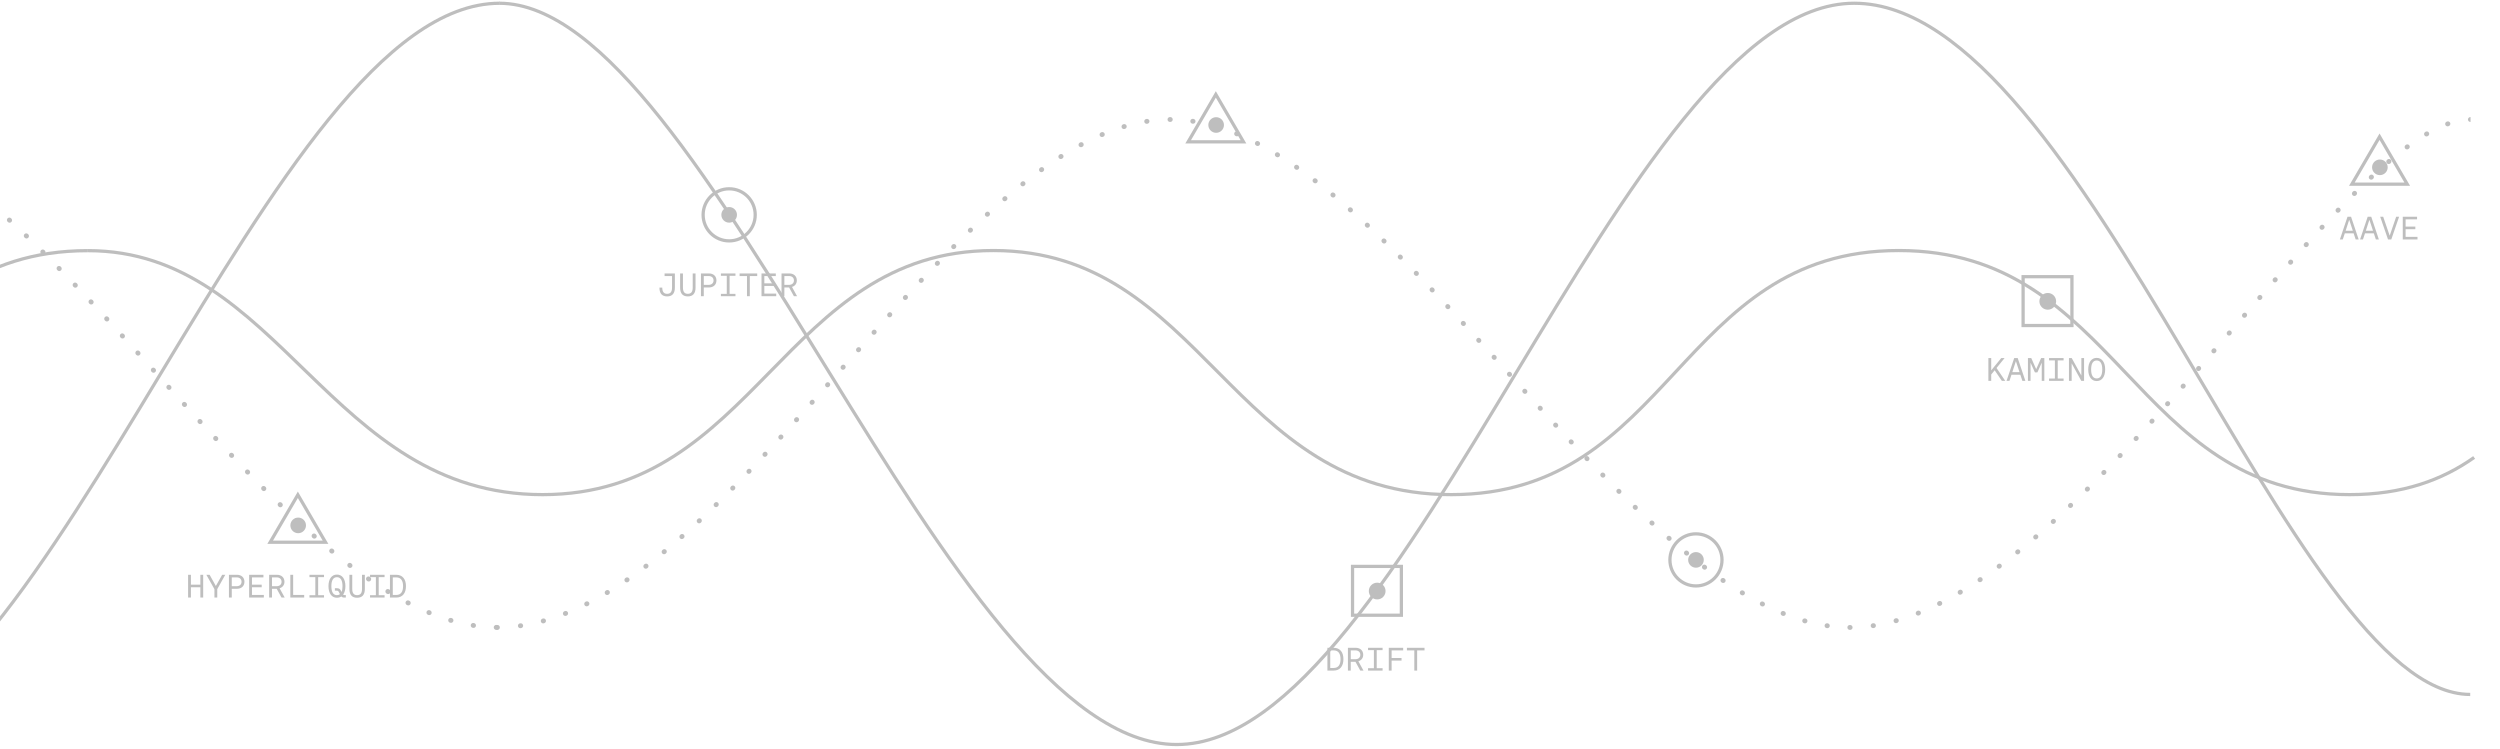 <svg width="768" height="230" viewBox="0 0 768 230" fill="none" xmlns="http://www.w3.org/2000/svg">
<g clip-path="url(#clip0_3798_51095)">
<path d="M153.363 1C217.73 1 290.68 228.718 361.484 228.718C432.288 228.718 498.801 1 569.605 1C640.409 1 704.139 213.332 758.851 213.332" stroke="#BEBEBE"/>
<path d="M-263 1C-198.633 1 -125.683 228.718 -54.879 228.718C15.925 228.718 82.696 1 153.5 1" stroke="#BEBEBE"/>
<path d="M152.753 192.001C152.339 192.001 152.003 192.337 152.003 192.751C152.003 193.165 152.339 193.501 152.753 193.501V192.751V192.001ZM152.804 193.501C153.218 193.501 153.554 193.164 153.553 192.75C153.553 192.336 153.217 192.001 152.803 192.001L152.803 192.751L152.804 193.501ZM159.753 191.494C159.343 191.552 159.058 191.932 159.117 192.343C159.176 192.753 159.556 193.037 159.966 192.978L159.86 192.236L159.753 191.494ZM160.067 192.964C160.477 192.904 160.761 192.524 160.701 192.114C160.642 191.704 160.261 191.42 159.851 191.479L159.959 192.222L160.067 192.964ZM166.679 190.036C166.28 190.146 166.045 190.559 166.156 190.958C166.266 191.357 166.679 191.592 167.078 191.481L166.879 190.758L166.679 190.036ZM167.176 191.454C167.575 191.343 167.809 190.93 167.698 190.531C167.587 190.132 167.173 189.898 166.774 190.009L166.975 190.732L167.176 191.454ZM173.402 187.771C173.017 187.924 172.829 188.359 172.981 188.745C173.134 189.13 173.57 189.318 173.955 189.166L173.679 188.468L173.402 187.771ZM174.049 189.129C174.434 188.976 174.621 188.539 174.468 188.155C174.315 187.77 173.879 187.582 173.494 187.735L173.772 188.432L174.049 189.129ZM179.888 184.85C179.518 185.037 179.369 185.488 179.555 185.857C179.742 186.227 180.192 186.376 180.562 186.19L180.225 185.52L179.888 184.85ZM180.652 186.145C181.022 185.958 181.171 185.507 180.984 185.137C180.797 184.768 180.346 184.619 179.976 184.806L180.314 185.475L180.652 186.145ZM186.131 181.406C185.776 181.619 185.661 182.079 185.873 182.435C186.086 182.79 186.547 182.905 186.902 182.693L186.517 182.049L186.131 181.406ZM186.988 182.641C187.343 182.428 187.458 181.967 187.245 181.612C187.032 181.257 186.571 181.142 186.216 181.355L186.602 181.998L186.988 182.641ZM192.146 177.546C191.804 177.779 191.716 178.246 191.95 178.588C192.184 178.93 192.65 179.018 192.992 178.784L192.569 178.165L192.146 177.546ZM193.075 178.727C193.417 178.493 193.504 178.027 193.27 177.685C193.036 177.343 192.569 177.256 192.227 177.49L192.651 178.109L193.075 178.727ZM197.937 173.367C197.607 173.617 197.542 174.088 197.792 174.418C198.043 174.748 198.513 174.812 198.843 174.562L198.39 173.965L197.937 173.367ZM198.925 174.5C199.255 174.249 199.32 173.779 199.069 173.449C198.818 173.119 198.348 173.055 198.018 173.305L198.472 173.902L198.925 174.5ZM203.531 168.936C203.212 169.2 203.166 169.672 203.43 169.992C203.693 170.311 204.166 170.357 204.485 170.093L204.008 169.515L203.531 168.936ZM204.564 170.028C204.884 169.764 204.929 169.292 204.665 168.972C204.402 168.653 203.929 168.608 203.61 168.871L204.087 169.45L204.564 170.028ZM208.967 164.293C208.657 164.567 208.627 165.041 208.901 165.352C209.175 165.662 209.649 165.692 209.96 165.418L209.463 164.856L208.967 164.293ZM210.036 165.35C210.347 165.076 210.376 164.602 210.102 164.292C209.827 163.981 209.353 163.952 209.043 164.226L209.54 164.788L210.036 165.35ZM214.268 159.477C213.965 159.76 213.949 160.234 214.232 160.537C214.514 160.84 214.989 160.856 215.292 160.573L214.78 160.025L214.268 159.477ZM215.366 160.504C215.668 160.221 215.684 159.747 215.402 159.444C215.119 159.141 214.644 159.125 214.342 159.408L214.854 159.956L215.366 160.504ZM219.453 154.518C219.157 154.808 219.152 155.283 219.442 155.579C219.731 155.875 220.206 155.88 220.502 155.59L219.978 155.054L219.453 154.518ZM220.574 155.52C220.87 155.23 220.875 154.755 220.586 154.459C220.296 154.163 219.821 154.158 219.525 154.448L220.05 154.984L220.574 155.52ZM224.54 149.444C224.249 149.739 224.253 150.214 224.548 150.504C224.844 150.795 225.319 150.791 225.609 150.496L225.075 149.97L224.54 149.444ZM225.679 150.424C225.97 150.129 225.966 149.654 225.671 149.364C225.375 149.073 224.901 149.077 224.61 149.373L225.145 149.898L225.679 150.424ZM229.518 144.302C229.233 144.602 229.244 145.076 229.544 145.362C229.843 145.648 230.318 145.637 230.604 145.337L230.061 144.82L229.518 144.302ZM230.674 145.263C230.96 144.964 230.949 144.489 230.649 144.203C230.349 143.917 229.874 143.929 229.589 144.228L230.131 144.746L230.674 145.263ZM234.432 139.082C234.15 139.385 234.168 139.859 234.471 140.142C234.774 140.424 235.249 140.406 235.531 140.103L234.982 139.592L234.432 139.082ZM235.6 140.029C235.882 139.725 235.865 139.251 235.561 138.969C235.258 138.687 234.783 138.704 234.501 139.007L235.05 139.518L235.6 140.029ZM239.295 133.798C239.016 134.104 239.038 134.578 239.344 134.857C239.65 135.137 240.124 135.115 240.403 134.808L239.849 134.303L239.295 133.798ZM240.471 134.734C240.75 134.428 240.728 133.953 240.422 133.674C240.116 133.395 239.642 133.417 239.363 133.723L239.917 134.229L240.471 134.734ZM244.114 128.469C243.838 128.777 243.863 129.251 244.171 129.528C244.479 129.805 244.954 129.779 245.23 129.471L244.672 128.97L244.114 128.469ZM245.298 129.396C245.575 129.088 245.549 128.614 245.241 128.337C244.933 128.06 244.458 128.086 244.182 128.394L244.74 128.895L245.298 129.396ZM248.893 123.118C248.618 123.427 248.646 123.901 248.955 124.177C249.265 124.452 249.739 124.424 250.014 124.114L249.454 123.616L248.893 123.118ZM250.082 124.038C250.357 123.729 250.329 123.255 250.019 122.98C249.71 122.705 249.235 122.732 248.96 123.042L249.521 123.54L250.082 124.038ZM253.655 117.742C253.381 118.052 253.41 118.526 253.721 118.8C254.031 119.075 254.505 119.045 254.779 118.735L254.217 118.238L253.655 117.742ZM254.846 118.659C255.12 118.348 255.091 117.874 254.781 117.6C254.47 117.326 253.996 117.355 253.722 117.666L254.284 118.162L254.846 118.659ZM258.409 112.354C258.135 112.665 258.164 113.139 258.475 113.413C258.786 113.687 259.26 113.657 259.534 113.346L258.971 112.85L258.409 112.354ZM259.601 113.27C259.875 112.96 259.845 112.486 259.534 112.212C259.224 111.938 258.75 111.967 258.476 112.278L259.038 112.774L259.601 113.27ZM263.16 106.971C262.886 107.281 262.915 107.755 263.225 108.03C263.536 108.304 264.01 108.275 264.284 107.965L263.722 107.468L263.16 106.971ZM264.351 107.889C264.625 107.579 264.596 107.105 264.286 106.83C263.976 106.556 263.502 106.585 263.227 106.895L263.789 107.392L264.351 107.889ZM267.932 101.591C267.656 101.9 267.684 102.375 267.993 102.65C268.303 102.925 268.777 102.898 269.052 102.589L268.492 102.09L267.932 101.591ZM269.119 102.513C269.395 102.204 269.367 101.73 269.058 101.454C268.748 101.179 268.274 101.206 267.999 101.516L268.559 102.014L269.119 102.513ZM272.729 96.232C272.451 96.54 272.476 97.014 272.784 97.291C273.092 97.568 273.566 97.543 273.843 97.236L273.286 96.734L272.729 96.232ZM273.911 97.16C274.188 96.853 274.163 96.378 273.856 96.101C273.548 95.824 273.074 95.849 272.796 96.156L273.354 96.659L273.911 97.16ZM277.558 90.91C277.279 91.215 277.3 91.69 277.605 91.969C277.911 92.249 278.385 92.228 278.665 91.923L278.112 91.416L277.558 90.91ZM278.733 91.848C279.013 91.542 278.992 91.068 278.687 90.788C278.381 90.508 277.907 90.529 277.627 90.835L278.18 91.341L278.733 91.848ZM282.431 85.641C282.148 85.943 282.164 86.418 282.467 86.701C282.769 86.984 283.244 86.968 283.527 86.665L282.979 86.153L282.431 85.641ZM283.595 86.592C283.878 86.29 283.863 85.815 283.56 85.532C283.258 85.249 282.783 85.265 282.5 85.567L283.048 86.08L283.595 86.592ZM287.39 80.408C287.103 80.707 287.112 81.182 287.411 81.469C287.709 81.756 288.184 81.746 288.471 81.448L287.931 80.928L287.39 80.408ZM288.541 81.376C288.828 81.077 288.819 80.602 288.52 80.315C288.222 80.028 287.747 80.037 287.46 80.336L288 80.856L288.541 81.376ZM292.426 75.256C292.134 75.549 292.135 76.024 292.429 76.316C292.722 76.608 293.197 76.607 293.489 76.314L292.958 75.785L292.426 75.256ZM293.561 76.242C293.853 75.948 293.852 75.474 293.558 75.181C293.264 74.889 292.79 74.89 292.497 75.184L293.029 75.713L293.561 76.242ZM297.555 70.204C297.256 70.492 297.247 70.967 297.535 71.265C297.822 71.563 298.297 71.572 298.595 71.284L298.075 70.744L297.555 70.204ZM298.668 71.214C298.967 70.927 298.976 70.452 298.688 70.154C298.401 69.855 297.926 69.846 297.628 70.134L298.148 70.674L298.668 71.214ZM302.794 65.279C302.488 65.559 302.467 66.033 302.747 66.339C303.027 66.644 303.501 66.665 303.807 66.385L303.3 65.832L302.794 65.279ZM303.882 66.317C304.188 66.037 304.209 65.563 303.929 65.257C303.65 64.951 303.175 64.93 302.87 65.21L303.376 65.763L303.882 66.317ZM308.167 60.508C307.853 60.778 307.817 61.252 308.087 61.566C308.357 61.88 308.831 61.916 309.145 61.646L308.656 61.077L308.167 60.508ZM309.223 61.579C309.537 61.309 309.573 60.836 309.303 60.521C309.034 60.207 308.56 60.171 308.246 60.441L308.734 61.01L309.223 61.579ZM313.736 55.9C313.411 56.158 313.357 56.63 313.615 56.954C313.873 57.279 314.345 57.333 314.669 57.075L314.202 56.488L313.736 55.9ZM314.747 57.013C315.071 56.756 315.125 56.284 314.868 55.959C314.61 55.635 314.139 55.581 313.814 55.838L314.28 56.426L314.747 57.013ZM319.497 51.534C319.161 51.776 319.084 52.245 319.326 52.581C319.568 52.917 320.037 52.993 320.373 52.752L319.935 52.143L319.497 51.534ZM320.454 52.693C320.79 52.452 320.867 51.983 320.625 51.647C320.383 51.31 319.915 51.234 319.578 51.475L320.016 52.084L320.454 52.693ZM325.481 47.476C325.131 47.698 325.028 48.161 325.25 48.511C325.472 48.861 325.935 48.964 326.285 48.742L325.883 48.109L325.481 47.476ZM326.369 48.689C326.719 48.467 326.823 48.004 326.601 47.654C326.38 47.304 325.916 47.2 325.566 47.422L325.968 48.055L326.369 48.689ZM331.722 43.812C331.357 44.009 331.22 44.463 331.416 44.828C331.613 45.193 332.067 45.33 332.432 45.134L332.077 44.473L331.722 43.812ZM332.52 45.087C332.885 44.891 333.022 44.436 332.826 44.071C332.631 43.706 332.176 43.569 331.811 43.765L332.165 44.426L332.52 45.087ZM338.246 40.663C337.865 40.825 337.688 41.266 337.85 41.647C338.013 42.028 338.454 42.205 338.835 42.042L338.54 41.352L338.246 40.663ZM338.926 42.003C339.307 41.841 339.485 41.401 339.323 41.02C339.161 40.639 338.721 40.461 338.339 40.623L338.633 41.313L338.926 42.003ZM345.063 38.179C344.667 38.298 344.442 38.716 344.561 39.113C344.68 39.51 345.098 39.735 345.495 39.616L345.279 38.897L345.063 38.179ZM345.59 39.587C345.986 39.469 346.212 39.051 346.094 38.654C345.975 38.257 345.557 38.032 345.161 38.15L345.375 38.869L345.59 39.587ZM352.147 36.548C351.738 36.613 351.458 36.997 351.523 37.406C351.588 37.815 351.972 38.094 352.381 38.03L352.264 37.289L352.147 36.548ZM352.479 38.014C352.888 37.95 353.168 37.567 353.104 37.157C353.04 36.748 352.657 36.468 352.247 36.532L352.363 37.273L352.479 38.014ZM359.41 35.962C358.996 35.962 358.661 36.298 358.661 36.713C358.662 37.127 358.998 37.462 359.412 37.462L359.411 36.712L359.41 35.962ZM359.51 37.462C359.924 37.462 360.26 37.127 360.261 36.712C360.261 36.298 359.926 35.962 359.512 35.962L359.511 36.712L359.51 37.462ZM366.525 36.507C366.116 36.444 365.733 36.726 365.671 37.135C365.609 37.545 365.89 37.927 366.3 37.99L366.412 37.248L366.525 36.507ZM366.395 38.004C366.804 38.067 367.187 37.787 367.25 37.377C367.314 36.968 367.033 36.585 366.623 36.522L366.509 37.263L366.395 38.004ZM373.473 38.048C373.075 37.933 372.659 38.162 372.544 38.56C372.429 38.958 372.658 39.374 373.056 39.489L373.265 38.769L373.473 38.048ZM373.149 39.516C373.546 39.632 373.963 39.403 374.079 39.006C374.194 38.608 373.966 38.192 373.568 38.076L373.359 38.796L373.149 39.516ZM380.176 40.402C379.793 40.244 379.355 40.427 379.197 40.81C379.04 41.194 379.223 41.632 379.606 41.789L379.891 41.096L380.176 40.402ZM379.695 41.826C380.078 41.984 380.517 41.802 380.675 41.419C380.833 41.036 380.65 40.597 380.267 40.44L379.981 41.133L379.695 41.826ZM386.609 43.394C386.241 43.203 385.789 43.347 385.598 43.715C385.408 44.083 385.552 44.535 385.92 44.726L386.264 44.06L386.609 43.394ZM386.006 44.77C386.373 44.961 386.826 44.818 387.017 44.45C387.208 44.082 387.064 43.63 386.697 43.439L386.351 44.105L386.006 44.77ZM392.781 46.88C392.427 46.664 391.966 46.776 391.75 47.129C391.534 47.483 391.645 47.944 391.999 48.16L392.39 47.52L392.781 46.88ZM392.081 48.211C392.435 48.427 392.896 48.316 393.113 47.962C393.329 47.609 393.218 47.147 392.865 46.931L392.473 47.571L392.081 48.211ZM398.715 50.751C398.375 50.515 397.908 50.6 397.672 50.941C397.436 51.281 397.521 51.749 397.861 51.984L398.288 51.368L398.715 50.751ZM397.941 52.039C398.281 52.276 398.748 52.191 398.985 51.851C399.221 51.51 399.136 51.043 398.796 50.807L398.368 51.423L397.941 52.039ZM404.424 54.911C404.095 54.66 403.624 54.723 403.373 55.052C403.121 55.381 403.184 55.852 403.514 56.103L403.969 55.507L404.424 54.911ZM403.593 56.164C403.922 56.416 404.393 56.353 404.645 56.024C404.896 55.695 404.834 55.224 404.505 54.973L404.049 55.569L403.593 56.164ZM409.935 59.295C409.616 59.031 409.143 59.076 408.879 59.395C408.616 59.715 408.661 60.187 408.98 60.451L409.458 59.873L409.935 59.295ZM409.057 60.515C409.376 60.779 409.849 60.734 410.113 60.414C410.377 60.095 410.332 59.623 410.013 59.359L409.535 59.937L409.057 60.515ZM415.295 63.869C414.984 63.595 414.51 63.625 414.236 63.936C413.962 64.247 413.993 64.721 414.304 64.995L414.799 64.432L415.295 63.869ZM414.378 65.06C414.689 65.334 415.163 65.304 415.437 64.993C415.71 64.682 415.68 64.209 415.369 63.935L414.874 64.498L414.378 65.06ZM420.527 68.599C420.223 68.318 419.748 68.336 419.467 68.639C419.185 68.943 419.203 69.418 419.507 69.699L420.017 69.149L420.527 68.599ZM419.579 69.766C419.883 70.048 420.357 70.03 420.639 69.727C420.921 69.423 420.903 68.948 420.599 68.667L420.089 69.216L419.579 69.766ZM425.651 73.458C425.353 73.17 424.878 73.177 424.59 73.475C424.302 73.772 424.31 74.247 424.607 74.535L425.129 73.997L425.651 73.458ZM424.678 74.604C424.975 74.892 425.45 74.884 425.738 74.587C426.027 74.289 426.019 73.814 425.721 73.526L425.2 74.065L424.678 74.604ZM430.674 78.41C430.381 78.117 429.906 78.116 429.613 78.408C429.32 78.701 429.319 79.176 429.612 79.469L430.143 78.939L430.674 78.41ZM429.682 79.54C429.974 79.833 430.449 79.834 430.743 79.541C431.036 79.249 431.037 78.774 430.745 78.481L430.213 79.01L429.682 79.54ZM435.598 83.422C435.31 83.125 434.835 83.118 434.538 83.406C434.24 83.694 434.233 84.169 434.521 84.466L435.06 83.944L435.598 83.422ZM434.59 84.538C434.878 84.835 435.353 84.843 435.651 84.555C435.948 84.266 435.956 83.791 435.668 83.494L435.129 84.016L434.59 84.538ZM440.467 88.508C440.182 88.207 439.708 88.194 439.407 88.479C439.106 88.764 439.093 89.239 439.378 89.539L439.923 89.024L440.467 88.508ZM439.446 89.611C439.731 89.912 440.205 89.925 440.506 89.64C440.807 89.356 440.82 88.881 440.535 88.58L439.991 89.096L439.446 89.611ZM445.289 93.649C445.007 93.346 444.532 93.328 444.229 93.61C443.925 93.892 443.908 94.367 444.19 94.67L444.739 94.16L445.289 93.649ZM444.257 94.743C444.539 95.046 445.014 95.063 445.317 94.781C445.62 94.499 445.638 94.025 445.356 93.721L444.806 94.232L444.257 94.743ZM450.062 98.82C449.782 98.515 449.308 98.494 449.002 98.774C448.697 99.054 448.677 99.529 448.957 99.834L449.509 99.327L450.062 98.82ZM449.024 99.907C449.304 100.212 449.778 100.233 450.083 99.953C450.389 99.673 450.409 99.198 450.129 98.893L449.576 99.4L449.024 99.907ZM454.802 104.013C454.523 103.707 454.049 103.684 453.742 103.963C453.436 104.241 453.413 104.716 453.692 105.022L454.247 104.518L454.802 104.013ZM453.758 105.095C454.037 105.402 454.511 105.425 454.818 105.146C455.124 104.868 455.147 104.393 454.868 104.087L454.313 104.591L453.758 105.095ZM459.527 109.228C459.249 108.921 458.775 108.897 458.467 109.175C458.16 109.453 458.136 109.927 458.414 110.234L458.97 109.731L459.527 109.228ZM458.48 110.308C458.758 110.615 459.232 110.639 459.539 110.361C459.847 110.083 459.871 109.609 459.593 109.302L459.037 109.805L458.48 110.308ZM464.24 114.449C463.963 114.141 463.489 114.117 463.181 114.395C462.874 114.672 462.849 115.146 463.127 115.454L463.684 114.951L464.24 114.449ZM463.193 115.527C463.471 115.835 463.945 115.859 464.253 115.582C464.56 115.304 464.584 114.83 464.307 114.522L463.75 115.025L463.193 115.527ZM468.954 119.666C468.676 119.359 468.202 119.335 467.895 119.613C467.587 119.891 467.564 120.365 467.842 120.673L468.398 120.169L468.954 119.666ZM467.908 120.746C468.186 121.053 468.66 121.077 468.967 120.799C469.274 120.521 469.298 120.047 469.02 119.74L468.464 120.243L467.908 120.746ZM473.68 124.875C473.401 124.569 472.927 124.546 472.621 124.825C472.314 125.104 472.292 125.578 472.571 125.885L473.125 125.38L473.68 124.875ZM472.638 125.958C472.917 126.264 473.391 126.286 473.697 126.008C474.003 125.729 474.026 125.254 473.747 124.948L473.192 125.453L472.638 125.958ZM478.423 130.058C478.142 129.754 477.668 129.734 477.363 130.014C477.058 130.295 477.038 130.769 477.319 131.074L477.871 130.566L478.423 130.058ZM477.386 131.147C477.667 131.452 478.141 131.472 478.446 131.191C478.751 130.911 478.77 130.436 478.49 130.131L477.938 130.639L477.386 131.147ZM483.195 135.21C482.912 134.907 482.438 134.891 482.135 135.173C481.832 135.456 481.816 135.931 482.099 136.233L482.647 135.722L483.195 135.21ZM482.166 136.305C482.449 136.608 482.923 136.624 483.226 136.342C483.529 136.059 483.545 135.585 483.262 135.282L482.714 135.794L482.166 136.305ZM488.019 140.33C487.734 140.03 487.259 140.019 486.959 140.304C486.659 140.59 486.647 141.064 486.933 141.364L487.476 140.847L488.019 140.33ZM487.001 141.436C487.287 141.736 487.761 141.748 488.061 141.462C488.361 141.177 488.373 140.702 488.087 140.402L487.544 140.919L487.001 141.436ZM492.892 145.391C492.603 145.095 492.128 145.089 491.832 145.378C491.535 145.667 491.529 146.142 491.818 146.438L492.355 145.915L492.892 145.391ZM491.887 146.51C492.177 146.806 492.652 146.812 492.948 146.523C493.245 146.234 493.251 145.759 492.961 145.462L492.424 145.986L491.887 146.51ZM497.821 150.374C497.527 150.082 497.053 150.083 496.76 150.377C496.468 150.67 496.469 151.145 496.763 151.437L497.292 150.906L497.821 150.374ZM496.834 151.508C497.127 151.8 497.602 151.799 497.894 151.505C498.186 151.212 498.185 150.737 497.892 150.445L497.363 150.976L496.834 151.508ZM502.837 155.281C502.538 154.994 502.064 155.004 501.777 155.302C501.49 155.601 501.5 156.076 501.798 156.363L502.318 155.822L502.837 155.281ZM501.869 156.431C502.168 156.718 502.643 156.708 502.93 156.409C503.216 156.11 503.207 155.635 502.908 155.349L502.389 155.89L501.869 156.431ZM507.961 160.095C507.656 159.815 507.182 159.835 506.901 160.14C506.621 160.445 506.641 160.92 506.947 161.2L507.454 160.648L507.961 160.095ZM507.019 161.267C507.325 161.547 507.799 161.526 508.079 161.221C508.359 160.916 508.339 160.442 508.034 160.162L507.526 160.714L507.019 161.267ZM513.19 164.774C512.878 164.502 512.404 164.535 512.132 164.848C511.86 165.16 511.893 165.634 512.205 165.906L512.698 165.34L513.19 164.774ZM512.28 165.971C512.593 166.243 513.067 166.21 513.338 165.897C513.61 165.585 513.577 165.111 513.265 164.839L512.772 165.405L512.28 165.971ZM518.542 169.289C518.221 169.027 517.748 169.075 517.487 169.396C517.225 169.717 517.273 170.189 517.594 170.451L518.068 169.87L518.542 169.289ZM517.671 170.515C517.992 170.776 518.465 170.728 518.727 170.407C518.988 170.086 518.94 169.613 518.619 169.352L518.145 169.933L517.671 170.515ZM524.038 173.603C523.707 173.354 523.237 173.42 522.987 173.751C522.738 174.082 522.804 174.552 523.135 174.802L523.587 174.202L524.038 173.603ZM523.216 174.862C523.547 175.111 524.017 175.045 524.266 174.714C524.515 174.383 524.449 173.913 524.118 173.664L523.667 174.263L523.216 174.862ZM529.707 177.675C529.365 177.442 528.898 177.53 528.665 177.872C528.432 178.214 528.52 178.681 528.862 178.914L529.285 178.295L529.707 177.675ZM528.943 178.969C529.285 179.203 529.751 179.114 529.985 178.772C530.218 178.429 530.129 177.963 529.787 177.73L529.365 178.35L528.943 178.969ZM535.598 181.458C535.243 181.244 534.783 181.359 534.569 181.714C534.356 182.069 534.471 182.53 534.826 182.744L535.212 182.101L535.598 181.458ZM534.91 182.794C535.265 183.007 535.726 182.892 535.939 182.536C536.152 182.181 536.036 181.72 535.681 181.507L535.296 182.151L534.91 182.794ZM541.704 184.847C541.335 184.66 540.883 184.807 540.696 185.176C540.508 185.545 540.655 185.997 541.025 186.185L541.364 185.516L541.704 184.847ZM541.112 186.229C541.482 186.416 541.933 186.269 542.12 185.899C542.308 185.53 542.16 185.078 541.79 184.891L541.451 185.56L541.112 186.229ZM548.04 187.739C547.656 187.584 547.219 187.77 547.064 188.154C546.909 188.538 547.095 188.975 547.48 189.13L547.76 188.435L548.04 187.739ZM547.571 189.167C547.955 189.321 548.392 189.135 548.547 188.751C548.701 188.366 548.514 187.929 548.13 187.775L547.851 188.471L547.571 189.167ZM554.606 190C554.208 189.887 553.793 190.118 553.68 190.517C553.567 190.915 553.798 191.33 554.197 191.443L554.402 190.721L554.606 190ZM554.292 191.47C554.691 191.582 555.105 191.35 555.217 190.952C555.33 190.553 555.098 190.139 554.699 190.026L554.496 190.748L554.292 191.47ZM561.372 191.474C560.963 191.412 560.581 191.695 560.52 192.104C560.458 192.514 560.74 192.896 561.15 192.957L561.261 192.215L561.372 191.474ZM561.248 192.972C561.658 193.032 562.04 192.749 562.1 192.34C562.161 191.93 561.878 191.549 561.468 191.488L561.358 192.23L561.248 192.972ZM568.264 192.001C567.849 192.001 567.513 192.336 567.513 192.75C567.512 193.164 567.848 193.501 568.262 193.501L568.263 192.751L568.264 192.001ZM568.363 193.501C568.777 193.501 569.113 193.164 569.112 192.75C569.112 192.336 568.776 192.001 568.362 192.001L568.362 192.751L568.363 193.501ZM575.318 191.468C574.908 191.529 574.626 191.911 574.687 192.321C574.748 192.73 575.13 193.013 575.54 192.952L575.429 192.21L575.318 191.468ZM575.64 192.937C576.05 192.875 576.331 192.492 576.269 192.083C576.207 191.673 575.825 191.391 575.416 191.453L575.528 192.195L575.64 192.937ZM582.249 189.964C581.851 190.076 581.619 190.491 581.731 190.889C581.844 191.288 582.258 191.52 582.657 191.408L582.453 190.686L582.249 189.964ZM582.754 191.38C583.153 191.267 583.384 190.852 583.271 190.454C583.158 190.055 582.743 189.824 582.344 189.937L582.549 190.658L582.754 191.38ZM588.982 187.665C588.597 187.818 588.409 188.254 588.563 188.639C588.716 189.024 589.153 189.211 589.537 189.058L589.26 188.361L588.982 187.665ZM589.631 189.02C590.016 188.867 590.203 188.43 590.049 188.045C589.895 187.661 589.458 187.474 589.074 187.628L589.353 188.324L589.631 189.02ZM595.487 184.733C595.116 184.919 594.966 185.369 595.152 185.74C595.337 186.11 595.788 186.26 596.158 186.075L595.822 185.404L595.487 184.733ZM596.248 186.029C596.619 185.843 596.768 185.393 596.582 185.023C596.396 184.652 595.945 184.503 595.575 184.689L595.912 185.359L596.248 186.029ZM601.763 181.304C601.407 181.514 601.288 181.974 601.499 182.331C601.71 182.687 602.169 182.806 602.526 182.595L602.145 181.949L601.763 181.304ZM602.613 182.544C602.969 182.333 603.087 181.873 602.876 181.517C602.665 181.16 602.205 181.042 601.849 181.253L602.231 181.899L602.613 182.544ZM607.827 177.479C607.483 177.71 607.39 178.176 607.621 178.52C607.851 178.864 608.317 178.956 608.661 178.726L608.244 178.102L607.827 177.479ZM608.745 178.67C609.089 178.439 609.18 177.973 608.95 177.629C608.719 177.285 608.253 177.193 607.909 177.424L608.327 178.047L608.745 178.67ZM613.68 173.351C613.347 173.598 613.277 174.067 613.523 174.4C613.769 174.733 614.239 174.804 614.572 174.557L614.126 173.954L613.68 173.351ZM614.655 174.496C614.988 174.249 615.058 173.78 614.812 173.447C614.565 173.114 614.095 173.044 613.762 173.29L614.209 173.893L614.655 174.496ZM619.345 168.983C619.022 169.242 618.97 169.714 619.229 170.037C619.488 170.36 619.96 170.412 620.284 170.153L619.814 169.568L619.345 168.983ZM620.364 170.089C620.687 169.829 620.738 169.357 620.479 169.034C620.22 168.711 619.748 168.66 619.425 168.919L619.894 169.504L620.364 170.089ZM624.861 164.406C624.547 164.675 624.51 165.149 624.78 165.463C625.049 165.778 625.523 165.814 625.837 165.545L625.349 164.975L624.861 164.406ZM625.915 165.478C626.229 165.209 626.266 164.735 625.996 164.421C625.726 164.106 625.253 164.07 624.938 164.34L625.427 164.909L625.915 165.478ZM630.247 159.655C629.94 159.933 629.917 160.408 630.195 160.715C630.473 161.021 630.948 161.045 631.254 160.767L630.751 160.211L630.247 159.655ZM631.33 160.698C631.636 160.42 631.66 159.946 631.381 159.639C631.103 159.332 630.629 159.309 630.322 159.587L630.826 160.143L631.33 160.698ZM635.518 154.76C635.218 155.045 635.206 155.52 635.491 155.82C635.777 156.12 636.251 156.132 636.552 155.847L636.035 155.303L635.518 154.76ZM636.625 155.777C636.925 155.492 636.937 155.017 636.651 154.717C636.366 154.417 635.891 154.405 635.591 154.69L636.108 155.234L636.625 155.777ZM640.684 149.748C640.389 150.039 640.387 150.514 640.678 150.808C640.969 151.103 641.444 151.105 641.739 150.814L641.211 150.281L640.684 149.748ZM641.812 150.742C642.106 150.45 642.108 149.975 641.817 149.681C641.525 149.387 641.051 149.384 640.756 149.676L641.284 150.209L641.812 150.742ZM645.738 144.657C645.448 144.953 645.454 145.428 645.75 145.718C646.047 146.007 646.522 146.001 646.811 145.705L646.274 145.181L645.738 144.657ZM646.882 145.632C647.172 145.336 647.166 144.861 646.869 144.572C646.573 144.282 646.098 144.288 645.809 144.584L646.345 145.108L646.882 145.632ZM650.721 139.476C650.436 139.777 650.449 140.251 650.749 140.536C651.05 140.821 651.525 140.809 651.81 140.508L651.265 139.992L650.721 139.476ZM651.879 140.435C652.164 140.134 652.152 139.659 651.851 139.374C651.55 139.089 651.076 139.102 650.791 139.403L651.335 139.919L651.879 140.435ZM655.64 134.222C655.359 134.526 655.377 135.001 655.681 135.282C655.985 135.563 656.46 135.545 656.741 135.241L656.19 134.731L655.64 134.222ZM656.81 135.166C657.091 134.862 657.072 134.388 656.768 134.106C656.464 133.825 655.99 133.844 655.708 134.148L656.259 134.657L656.81 135.166ZM660.498 128.913C660.22 129.22 660.244 129.694 660.551 129.972C660.858 130.25 661.332 130.227 661.61 129.92L661.054 129.416L660.498 128.913ZM661.678 129.844C661.956 129.537 661.933 129.063 661.626 128.785C661.319 128.507 660.845 128.53 660.567 128.837L661.122 129.341L661.678 129.844ZM665.303 123.562C665.028 123.871 665.055 124.345 665.364 124.621C665.674 124.896 666.148 124.869 666.423 124.56L665.863 124.061L665.303 123.562ZM666.491 124.484C666.766 124.174 666.739 123.7 666.429 123.425C666.12 123.149 665.646 123.177 665.37 123.486L665.931 123.985L666.491 124.484ZM670.072 118.169C669.798 118.48 669.829 118.954 670.14 119.228C670.451 119.501 670.925 119.47 671.199 119.159L670.635 118.664L670.072 118.169ZM671.266 119.083C671.539 118.772 671.508 118.298 671.197 118.024C670.886 117.751 670.412 117.782 670.139 118.093L670.702 118.588L671.266 119.083ZM674.807 112.749C674.536 113.062 674.569 113.536 674.881 113.807C675.194 114.079 675.667 114.046 675.939 113.734L675.373 113.241L674.807 112.749ZM676.006 113.657C676.278 113.344 676.245 112.871 675.932 112.599C675.62 112.327 675.146 112.36 674.874 112.673L675.44 113.165L676.006 113.657ZM679.517 107.313C679.246 107.627 679.281 108.1 679.594 108.371C679.908 108.642 680.381 108.607 680.652 108.294L680.084 107.803L679.517 107.313ZM680.718 108.217C680.989 107.904 680.954 107.43 680.641 107.159C680.327 106.889 679.853 106.923 679.583 107.237L680.15 107.727L680.718 108.217ZM684.223 101.852C683.953 102.166 683.988 102.64 684.302 102.91C684.616 103.18 685.09 103.145 685.36 102.831L684.791 102.341L684.223 101.852ZM685.426 102.754C685.696 102.44 685.661 101.966 685.347 101.696C685.033 101.426 684.559 101.462 684.289 101.776L684.857 102.265L685.426 102.754ZM688.923 96.389C688.653 96.703 688.688 97.176 689.002 97.446C689.316 97.717 689.79 97.681 690.06 97.367L689.492 96.878L688.923 96.389ZM690.126 97.29C690.396 96.976 690.361 96.503 690.047 96.233C689.733 95.962 689.259 95.998 688.989 96.312L689.558 96.801L690.126 97.29ZM693.622 90.937C693.352 91.25 693.386 91.724 693.7 91.995C694.013 92.265 694.487 92.231 694.758 91.917L694.19 91.427L693.622 90.937ZM694.824 91.84C695.095 91.527 695.06 91.053 694.747 90.782C694.434 90.511 693.96 90.546 693.689 90.859L694.257 91.35L694.824 91.84ZM698.328 85.509C698.056 85.822 698.089 86.295 698.401 86.567C698.714 86.839 699.188 86.807 699.46 86.494L698.894 86.002L698.328 85.509ZM699.527 86.417C699.799 86.104 699.767 85.631 699.454 85.359C699.142 85.087 698.668 85.119 698.396 85.431L698.962 85.924L699.527 86.417ZM703.089 80.076C702.815 80.387 702.844 80.861 703.155 81.135C703.466 81.409 703.94 81.38 704.214 81.069L703.651 80.573L703.089 80.076ZM704.28 80.994C704.554 80.683 704.524 80.209 704.214 79.935C703.903 79.661 703.429 79.691 703.155 80.001L703.718 80.498L704.28 80.994ZM707.891 74.682C707.614 74.99 707.639 75.465 707.947 75.742C708.255 76.018 708.73 75.993 709.007 75.685L708.449 75.184L707.891 74.682ZM709.074 75.61C709.351 75.302 709.326 74.828 709.018 74.551C708.71 74.274 708.236 74.299 707.959 74.607L708.516 75.109L709.074 75.61ZM712.75 69.346C712.469 69.65 712.488 70.124 712.792 70.405C713.097 70.686 713.571 70.667 713.852 70.363L713.301 69.854L712.75 69.346ZM713.921 70.288C714.202 69.984 714.183 69.51 713.879 69.229C713.574 68.948 713.1 68.966 712.819 69.271L713.37 69.78L713.921 70.288ZM717.687 64.085C717.401 64.385 717.412 64.859 717.711 65.146C718.01 65.432 718.485 65.421 718.771 65.122L718.229 64.604L717.687 64.085ZM718.842 65.048C719.128 64.749 719.118 64.274 718.818 63.988C718.519 63.702 718.044 63.712 717.758 64.011L718.3 64.53L718.842 65.048ZM722.733 58.927C722.44 59.219 722.439 59.694 722.731 59.987C723.024 60.281 723.499 60.281 723.792 59.989L723.262 59.458L722.733 58.927ZM723.864 59.917C724.158 59.624 724.159 59.149 723.866 58.856C723.574 58.562 723.099 58.562 722.806 58.854L723.335 59.385L723.864 59.917ZM727.928 53.905C727.625 54.188 727.609 54.662 727.891 54.965C728.174 55.268 728.649 55.284 728.951 55.001L728.44 54.453L727.928 53.905ZM729.026 54.931C729.329 54.649 729.346 54.174 729.063 53.871C728.781 53.568 728.306 53.552 728.003 53.834L728.515 54.383L729.026 54.931ZM733.327 49.078C733.011 49.347 732.973 49.82 733.241 50.136C733.51 50.451 733.983 50.489 734.299 50.221L733.813 49.65L733.327 49.078ZM734.376 50.154C734.692 49.886 734.731 49.413 734.462 49.097C734.194 48.782 733.721 48.743 733.405 49.011L733.891 49.583L734.376 50.154ZM739.001 44.551C738.668 44.798 738.598 45.267 738.845 45.6C739.091 45.934 739.561 46.004 739.894 45.757L739.448 45.154L739.001 44.551ZM739.974 45.697C740.308 45.452 740.379 44.982 740.133 44.649C739.887 44.316 739.417 44.245 739.084 44.491L739.529 45.094L739.974 45.697ZM745.041 40.526C744.684 40.735 744.564 41.195 744.773 41.552C744.983 41.909 745.443 42.029 745.8 41.82L745.421 41.173L745.041 40.526ZM745.884 41.771C746.241 41.562 746.362 41.103 746.153 40.745C745.945 40.387 745.485 40.266 745.128 40.475L745.506 41.123L745.884 41.771ZM751.649 37.362C751.259 37.502 751.057 37.931 751.197 38.321C751.337 38.711 751.766 38.913 752.156 38.773L751.903 38.068L751.649 37.362ZM752.252 38.739C752.642 38.6 752.846 38.172 752.707 37.781C752.569 37.391 752.14 37.187 751.749 37.326L752.001 38.032L752.252 38.739ZM758.904 35.962C758.49 35.963 758.155 36.3 758.156 36.714C758.158 37.128 758.494 37.463 758.909 37.462L758.906 36.712L758.904 35.962ZM152.753 192.751V193.501C152.77 193.501 152.787 193.501 152.804 193.501L152.803 192.751L152.803 192.001C152.786 192.001 152.77 192.001 152.753 192.001V192.751ZM159.86 192.236L159.966 192.978C160 192.974 160.033 192.969 160.067 192.964L159.959 192.222L159.851 191.479C159.818 191.484 159.786 191.489 159.753 191.494L159.86 192.236ZM166.879 190.758L167.078 191.481C167.111 191.472 167.143 191.463 167.176 191.454L166.975 190.732L166.774 190.009C166.743 190.018 166.711 190.027 166.679 190.036L166.879 190.758ZM173.679 188.468L173.955 189.166C173.986 189.153 174.017 189.141 174.049 189.129L173.772 188.432L173.494 187.735C173.464 187.747 173.433 187.759 173.402 187.771L173.679 188.468ZM180.225 185.52L180.562 186.19C180.592 186.175 180.622 186.16 180.652 186.145L180.314 185.475L179.976 184.806C179.947 184.821 179.918 184.836 179.888 184.85L180.225 185.52ZM186.517 182.049L186.902 182.693C186.931 182.676 186.959 182.658 186.988 182.641L186.602 181.998L186.216 181.355C186.188 181.372 186.16 181.389 186.131 181.406L186.517 182.049ZM192.569 178.165L192.992 178.784C193.02 178.765 193.047 178.746 193.075 178.727L192.651 178.109L192.227 177.49C192.2 177.508 192.173 177.527 192.146 177.546L192.569 178.165ZM198.39 173.965L198.843 174.562C198.87 174.541 198.898 174.52 198.925 174.5L198.472 173.902L198.018 173.305C197.991 173.326 197.964 173.346 197.937 173.367L198.39 173.965ZM204.008 169.515L204.485 170.093C204.512 170.072 204.538 170.05 204.564 170.028L204.087 169.45L203.61 168.871C203.583 168.893 203.557 168.914 203.531 168.936L204.008 169.515ZM209.463 164.856L209.96 165.418C209.985 165.395 210.011 165.373 210.036 165.35L209.54 164.788L209.043 164.226C209.018 164.249 208.992 164.271 208.967 164.293L209.463 164.856ZM214.78 160.025L215.292 160.573C215.316 160.55 215.341 160.527 215.366 160.504L214.854 159.956L214.342 159.408C214.317 159.431 214.292 159.454 214.268 159.477L214.78 160.025ZM219.978 155.054L220.502 155.59C220.526 155.567 220.55 155.544 220.574 155.52L220.05 154.984L219.525 154.448C219.501 154.471 219.477 154.495 219.453 154.518L219.978 155.054ZM225.075 149.97L225.609 150.496C225.633 150.472 225.656 150.448 225.679 150.424L225.145 149.898L224.61 149.373C224.587 149.396 224.563 149.42 224.54 149.444L225.075 149.97ZM230.061 144.82L230.604 145.337C230.627 145.313 230.651 145.288 230.674 145.263L230.131 144.746L229.589 144.228C229.565 144.253 229.542 144.277 229.518 144.302L230.061 144.82ZM234.982 139.592L235.531 140.103C235.554 140.078 235.577 140.054 235.6 140.029L235.05 139.518L234.501 139.007C234.478 139.032 234.455 139.057 234.432 139.082L234.982 139.592ZM239.849 134.303L240.403 134.808C240.426 134.784 240.449 134.759 240.471 134.734L239.917 134.229L239.363 133.723C239.34 133.748 239.317 133.773 239.295 133.798L239.849 134.303ZM244.672 128.97L245.23 129.471C245.253 129.446 245.275 129.421 245.298 129.396L244.74 128.895L244.182 128.394C244.159 128.419 244.137 128.444 244.114 128.469L244.672 128.97ZM249.454 123.616L250.014 124.114C250.037 124.089 250.059 124.064 250.082 124.038L249.521 123.54L248.96 123.042C248.938 123.067 248.915 123.093 248.893 123.118L249.454 123.616ZM254.217 118.238L254.779 118.735C254.801 118.709 254.824 118.684 254.846 118.659L254.284 118.162L253.722 117.666C253.7 117.691 253.677 117.716 253.655 117.742L254.217 118.238ZM258.971 112.85L259.534 113.346C259.556 113.321 259.578 113.296 259.601 113.27L259.038 112.774L258.476 112.278C258.453 112.303 258.431 112.329 258.409 112.354L258.971 112.85ZM263.722 107.468L264.284 107.965C264.306 107.939 264.329 107.914 264.351 107.889L263.789 107.392L263.227 106.895C263.205 106.921 263.183 106.946 263.16 106.971L263.722 107.468ZM268.492 102.09L269.052 102.589C269.074 102.563 269.097 102.538 269.119 102.513L268.559 102.014L267.999 101.516C267.977 101.541 267.954 101.566 267.932 101.591L268.492 102.09ZM273.286 96.734L273.843 97.236C273.866 97.21 273.888 97.185 273.911 97.16L273.354 96.659L272.796 96.156C272.774 96.182 272.751 96.207 272.729 96.232L273.286 96.734ZM278.112 91.416L278.665 91.923C278.688 91.898 278.711 91.873 278.733 91.848L278.18 91.341L277.627 90.835C277.604 90.86 277.581 90.885 277.558 90.91L278.112 91.416ZM282.979 86.153L283.527 86.665C283.55 86.641 283.573 86.616 283.595 86.592L283.048 86.08L282.5 85.567C282.477 85.592 282.454 85.616 282.431 85.641L282.979 86.153ZM287.931 80.928L288.471 81.448C288.495 81.424 288.518 81.4 288.541 81.376L288 80.856L287.46 80.336C287.437 80.36 287.413 80.384 287.39 80.408L287.931 80.928ZM292.958 75.785L293.489 76.314C293.513 76.29 293.537 76.266 293.561 76.242L293.029 75.713L292.497 75.184C292.474 75.208 292.45 75.232 292.426 75.256L292.958 75.785ZM298.075 70.744L298.595 71.284C298.62 71.261 298.644 71.238 298.668 71.214L298.148 70.674L297.628 70.134C297.603 70.157 297.579 70.181 297.555 70.204L298.075 70.744ZM303.3 65.832L303.807 66.385C303.832 66.363 303.857 66.34 303.882 66.317L303.376 65.763L302.87 65.21C302.844 65.233 302.819 65.256 302.794 65.279L303.3 65.832ZM308.656 61.077L309.145 61.646C309.171 61.624 309.197 61.601 309.223 61.579L308.734 61.01L308.246 60.441C308.22 60.463 308.194 60.486 308.167 60.508L308.656 61.077ZM314.202 56.488L314.669 57.075C314.695 57.054 314.721 57.034 314.747 57.013L314.28 56.426L313.814 55.838C313.788 55.859 313.762 55.88 313.736 55.9L314.202 56.488ZM319.935 52.143L320.373 52.752C320.4 52.732 320.427 52.713 320.454 52.693L320.016 52.084L319.578 51.475C319.551 51.495 319.524 51.515 319.497 51.534L319.935 52.143ZM325.883 48.109L326.285 48.742C326.313 48.724 326.341 48.706 326.369 48.689L325.968 48.055L325.566 47.422C325.538 47.44 325.51 47.458 325.481 47.476L325.883 48.109ZM332.077 44.473L332.432 45.134C332.461 45.118 332.491 45.102 332.52 45.087L332.165 44.426L331.811 43.765C331.781 43.781 331.752 43.797 331.722 43.812L332.077 44.473ZM338.54 41.352L338.835 42.042C338.865 42.029 338.895 42.016 338.926 42.003L338.633 41.313L338.339 40.623C338.308 40.636 338.277 40.649 338.246 40.663L338.54 41.352ZM345.279 38.897L345.495 39.616C345.526 39.606 345.558 39.597 345.59 39.587L345.375 38.869L345.161 38.15C345.128 38.16 345.096 38.169 345.063 38.179L345.279 38.897ZM352.264 37.289L352.381 38.03C352.414 38.024 352.446 38.019 352.479 38.014L352.363 37.273L352.247 36.532C352.214 36.538 352.18 36.543 352.147 36.548L352.264 37.289ZM359.411 36.712L359.412 37.462C359.428 37.462 359.445 37.462 359.461 37.462V36.712V35.962C359.444 35.962 359.427 35.962 359.41 35.962L359.411 36.712ZM359.461 36.712V37.462C359.478 37.462 359.494 37.462 359.51 37.462L359.511 36.712L359.512 35.962C359.495 35.962 359.478 35.962 359.461 35.962V36.712ZM366.412 37.248L366.3 37.99C366.331 37.995 366.363 37.999 366.395 38.004L366.509 37.263L366.623 36.522C366.591 36.517 366.558 36.512 366.525 36.507L366.412 37.248ZM373.265 38.769L373.056 39.489C373.087 39.498 373.118 39.507 373.149 39.516L373.359 38.796L373.568 38.076C373.537 38.066 373.505 38.057 373.473 38.048L373.265 38.769ZM379.891 41.096L379.606 41.789C379.636 41.801 379.666 41.814 379.695 41.826L379.981 41.133L380.267 40.44C380.237 40.427 380.206 40.414 380.176 40.402L379.891 41.096ZM386.264 44.06L385.92 44.726C385.948 44.74 385.977 44.755 386.006 44.77L386.351 44.105L386.697 43.439C386.667 43.424 386.638 43.409 386.609 43.394L386.264 44.06ZM392.39 47.52L391.999 48.16C392.026 48.177 392.054 48.194 392.081 48.211L392.473 47.571L392.865 46.931C392.837 46.914 392.809 46.897 392.781 46.88L392.39 47.52ZM398.288 51.368L397.861 51.984C397.888 52.003 397.914 52.021 397.941 52.039L398.368 51.423L398.796 50.807C398.769 50.788 398.742 50.77 398.715 50.751L398.288 51.368ZM403.969 55.507L403.514 56.103C403.54 56.124 403.567 56.144 403.593 56.164L404.049 55.569L404.505 54.973C404.478 54.952 404.451 54.932 404.424 54.911L403.969 55.507ZM409.458 59.873L408.98 60.451C409.006 60.472 409.031 60.493 409.057 60.515L409.535 59.937L410.013 59.359C409.987 59.337 409.961 59.316 409.935 59.295L409.458 59.873ZM414.799 64.432L414.304 64.995C414.328 65.017 414.353 65.038 414.378 65.06L414.874 64.498L415.369 63.935C415.345 63.913 415.32 63.891 415.295 63.869L414.799 64.432ZM420.017 69.149L419.507 69.699C419.531 69.722 419.555 69.744 419.579 69.766L420.089 69.216L420.599 68.667C420.575 68.644 420.551 68.622 420.527 68.599L420.017 69.149ZM425.129 73.997L424.607 74.535C424.631 74.558 424.654 74.581 424.678 74.604L425.2 74.065L425.721 73.526C425.698 73.503 425.674 73.481 425.651 73.458L425.129 73.997ZM430.143 78.939L429.612 79.469C429.635 79.493 429.659 79.516 429.682 79.54L430.213 79.01L430.745 78.481C430.721 78.457 430.697 78.433 430.674 78.41L430.143 78.939ZM435.06 83.944L434.521 84.466C434.544 84.49 434.567 84.514 434.59 84.538L435.129 84.016L435.668 83.494C435.645 83.47 435.622 83.446 435.598 83.422L435.06 83.944ZM439.923 89.024L439.378 89.539C439.401 89.563 439.423 89.587 439.446 89.611L439.991 89.096L440.535 88.58C440.513 88.556 440.49 88.532 440.467 88.508L439.923 89.024ZM444.739 94.16L444.19 94.67C444.212 94.694 444.235 94.719 444.257 94.743L444.806 94.232L445.356 93.721C445.333 93.697 445.311 93.673 445.289 93.649L444.739 94.16ZM449.509 99.327L448.957 99.834C448.979 99.858 449.001 99.883 449.024 99.907L449.576 99.4L450.129 98.893C450.107 98.869 450.084 98.844 450.062 98.82L449.509 99.327ZM454.247 104.518L453.692 105.022C453.714 105.047 453.736 105.071 453.758 105.095L454.313 104.591L454.868 104.087C454.846 104.062 454.824 104.038 454.802 104.013L454.247 104.518ZM458.97 109.731L458.414 110.234C458.436 110.259 458.458 110.283 458.48 110.308L459.037 109.805L459.593 109.302C459.571 109.277 459.549 109.253 459.527 109.228L458.97 109.731ZM463.684 114.951L463.127 115.454C463.149 115.478 463.171 115.503 463.193 115.527L463.75 115.025L464.307 114.522C464.285 114.498 464.263 114.473 464.24 114.449L463.684 114.951ZM468.398 120.169L467.842 120.673C467.864 120.697 467.886 120.721 467.908 120.746L468.464 120.243L469.02 119.74C468.998 119.715 468.976 119.691 468.954 119.666L468.398 120.169ZM473.125 125.38L472.571 125.885C472.593 125.909 472.615 125.934 472.638 125.958L473.192 125.453L473.747 124.948C473.724 124.924 473.702 124.899 473.68 124.875L473.125 125.38ZM477.871 130.566L477.319 131.074C477.341 131.098 477.364 131.123 477.386 131.147L477.938 130.639L478.49 130.131C478.468 130.107 478.445 130.083 478.423 130.058L477.871 130.566ZM482.647 135.722L482.099 136.233C482.121 136.257 482.143 136.281 482.166 136.305L482.714 135.794L483.262 135.282C483.24 135.258 483.217 135.234 483.195 135.21L482.647 135.722ZM487.476 140.847L486.933 141.364C486.956 141.388 486.978 141.412 487.001 141.436L487.544 140.919L488.087 140.402C488.065 140.378 488.042 140.354 488.019 140.33L487.476 140.847ZM492.355 145.915L491.818 146.438C491.841 146.462 491.864 146.486 491.887 146.51L492.424 145.986L492.961 145.462C492.938 145.439 492.915 145.415 492.892 145.391L492.355 145.915ZM497.292 150.906L496.763 151.437C496.786 151.461 496.81 151.485 496.834 151.508L497.363 150.976L497.892 150.445C497.868 150.421 497.845 150.398 497.821 150.374L497.292 150.906ZM502.318 155.822L501.798 156.363C501.822 156.386 501.846 156.408 501.869 156.431L502.389 155.89L502.908 155.349C502.884 155.326 502.861 155.303 502.837 155.281L502.318 155.822ZM507.454 160.648L506.947 161.2C506.971 161.222 506.995 161.244 507.019 161.267L507.526 160.714L508.034 160.162C508.009 160.139 507.985 160.117 507.961 160.095L507.454 160.648ZM512.698 165.34L512.205 165.906C512.23 165.928 512.255 165.949 512.28 165.971L512.772 165.405L513.265 164.839C513.24 164.818 513.215 164.796 513.19 164.774L512.698 165.34ZM518.068 169.87L517.594 170.451C517.62 170.472 517.645 170.494 517.671 170.515L518.145 169.933L518.619 169.352C518.593 169.331 518.567 169.31 518.542 169.289L518.068 169.87ZM523.587 174.202L523.135 174.802C523.162 174.822 523.189 174.842 523.216 174.862L523.667 174.263L524.118 173.664C524.091 173.644 524.064 173.623 524.038 173.603L523.587 174.202ZM529.285 178.295L528.862 178.914C528.889 178.933 528.916 178.951 528.943 178.969L529.365 178.35L529.787 177.73C529.76 177.712 529.734 177.693 529.707 177.675L529.285 178.295ZM535.212 182.101L534.826 182.744C534.854 182.76 534.882 182.777 534.91 182.794L535.296 182.151L535.681 181.507C535.654 181.491 535.626 181.474 535.598 181.458L535.212 182.101ZM541.364 185.516L541.025 186.185C541.054 186.199 541.083 186.214 541.112 186.229L541.451 185.56L541.79 184.891C541.762 184.877 541.733 184.862 541.704 184.847L541.364 185.516ZM547.76 188.435L547.48 189.13C547.51 189.143 547.541 189.155 547.571 189.167L547.851 188.471L548.13 187.775C548.1 187.763 548.07 187.751 548.04 187.739L547.76 188.435ZM554.402 190.721L554.197 191.443C554.229 191.452 554.26 191.461 554.292 191.47L554.496 190.748L554.699 190.026C554.668 190.018 554.637 190.009 554.606 190L554.402 190.721ZM561.261 192.215L561.15 192.957C561.183 192.962 561.216 192.967 561.248 192.972L561.358 192.23L561.468 191.488C561.436 191.483 561.404 191.479 561.372 191.474L561.261 192.215ZM568.263 192.751L568.262 193.501C568.279 193.501 568.295 193.501 568.312 193.501V192.751V192.001C568.296 192.001 568.28 192.001 568.264 192.001L568.263 192.751ZM568.312 192.751V193.501C568.329 193.501 568.346 193.501 568.363 193.501L568.362 192.751L568.362 192.001C568.345 192.001 568.329 192.001 568.312 192.001V192.751ZM575.429 192.21L575.54 192.952C575.573 192.947 575.607 192.942 575.64 192.937L575.528 192.195L575.416 191.453C575.383 191.458 575.351 191.463 575.318 191.468L575.429 192.21ZM582.453 190.686L582.657 191.408C582.689 191.398 582.722 191.389 582.754 191.38L582.549 190.658L582.344 189.937C582.313 189.946 582.281 189.955 582.249 189.964L582.453 190.686ZM589.26 188.361L589.537 189.058C589.569 189.046 589.6 189.033 589.631 189.02L589.353 188.324L589.074 187.628C589.043 187.64 589.012 187.652 588.982 187.665L589.26 188.361ZM595.822 185.404L596.158 186.075C596.188 186.059 596.218 186.044 596.248 186.029L595.912 185.359L595.575 184.689C595.546 184.704 595.516 184.719 595.487 184.733L595.822 185.404ZM602.145 181.949L602.526 182.595C602.555 182.578 602.584 182.561 602.613 182.544L602.231 181.899L601.849 181.253C601.82 181.27 601.792 181.287 601.763 181.304L602.145 181.949ZM608.244 178.102L608.661 178.726C608.689 178.707 608.717 178.688 608.745 178.67L608.327 178.047L607.909 177.424C607.882 177.442 607.854 177.461 607.827 177.479L608.244 178.102ZM614.126 173.954L614.572 174.557C614.6 174.537 614.627 174.516 614.655 174.496L614.209 173.893L613.762 173.29C613.735 173.311 613.707 173.331 613.68 173.351L614.126 173.954ZM619.814 169.568L620.284 170.153C620.31 170.132 620.337 170.11 620.364 170.089L619.894 169.504L619.425 168.919C619.398 168.94 619.372 168.961 619.345 168.983L619.814 169.568ZM625.349 164.975L625.837 165.545C625.863 165.523 625.889 165.5 625.915 165.478L625.427 164.909L624.938 164.34C624.913 164.362 624.887 164.384 624.861 164.406L625.349 164.975ZM630.751 160.211L631.254 160.767C631.279 160.744 631.305 160.721 631.33 160.698L630.826 160.143L630.322 159.587C630.297 159.61 630.272 159.633 630.247 159.655L630.751 160.211ZM636.035 155.303L636.552 155.847C636.576 155.824 636.6 155.801 636.625 155.777L636.108 155.234L635.591 154.69C635.567 154.714 635.542 154.737 635.518 154.76L636.035 155.303ZM641.211 150.281L641.739 150.814C641.763 150.79 641.787 150.766 641.812 150.742L641.284 150.209L640.756 149.676C640.732 149.7 640.708 149.724 640.684 149.748L641.211 150.281ZM646.274 145.181L646.811 145.705C646.835 145.681 646.858 145.656 646.882 145.632L646.345 145.108L645.809 144.584C645.785 144.609 645.761 144.633 645.738 144.657L646.274 145.181ZM651.265 139.992L651.81 140.508C651.833 140.484 651.856 140.459 651.879 140.435L651.335 139.919L650.791 139.403C650.768 139.427 650.744 139.452 650.721 139.476L651.265 139.992ZM656.19 134.731L656.741 135.241C656.764 135.216 656.787 135.191 656.81 135.166L656.259 134.657L655.708 134.148C655.686 134.173 655.663 134.197 655.64 134.222L656.19 134.731ZM661.054 129.416L661.61 129.92C661.633 129.895 661.656 129.87 661.678 129.844L661.122 129.341L660.567 128.837C660.544 128.863 660.521 128.888 660.498 128.913L661.054 129.416ZM665.863 124.061L666.423 124.56C666.446 124.534 666.468 124.509 666.491 124.484L665.931 123.985L665.37 123.486C665.348 123.512 665.326 123.537 665.303 123.562L665.863 124.061ZM670.635 118.664L671.199 119.159C671.221 119.134 671.243 119.108 671.266 119.083L670.702 118.588L670.139 118.093C670.116 118.118 670.094 118.144 670.072 118.169L670.635 118.664ZM675.373 113.241L675.939 113.734C675.962 113.708 675.984 113.682 676.006 113.657L675.44 113.165L674.874 112.673C674.852 112.698 674.83 112.724 674.807 112.749L675.373 113.241ZM680.084 107.803L680.652 108.294C680.674 108.268 680.696 108.243 680.718 108.217L680.15 107.727L679.583 107.237C679.561 107.262 679.539 107.288 679.517 107.313L680.084 107.803ZM684.791 102.341L685.36 102.831C685.382 102.805 685.404 102.78 685.426 102.754L684.857 102.265L684.289 101.776C684.267 101.801 684.245 101.827 684.223 101.852L684.791 102.341ZM689.492 96.878L690.06 97.367C690.082 97.341 690.104 97.316 690.126 97.29L689.558 96.801L688.989 96.312C688.967 96.338 688.945 96.363 688.923 96.389L689.492 96.878ZM694.19 91.427L694.758 91.917C694.78 91.891 694.802 91.866 694.824 91.84L694.257 91.35L693.689 90.859C693.667 90.885 693.645 90.911 693.622 90.937L694.19 91.427ZM698.894 86.002L699.46 86.494C699.482 86.468 699.505 86.443 699.527 86.417L698.962 85.924L698.396 85.431C698.374 85.457 698.351 85.483 698.328 85.509L698.894 86.002ZM703.651 80.573L704.214 81.069C704.236 81.044 704.258 81.019 704.28 80.994L703.718 80.498L703.155 80.001C703.133 80.026 703.111 80.051 703.089 80.076L703.651 80.573ZM708.449 75.184L709.007 75.685C709.029 75.66 709.052 75.635 709.074 75.61L708.516 75.109L707.959 74.607C707.936 74.632 707.914 74.657 707.891 74.682L708.449 75.184ZM713.301 69.854L713.852 70.363C713.875 70.338 713.898 70.313 713.921 70.288L713.37 69.78L712.819 69.271C712.796 69.296 712.773 69.321 712.75 69.346L713.301 69.854ZM718.229 64.604L718.771 65.122C718.795 65.097 718.818 65.073 718.842 65.048L718.3 64.53L717.758 64.011C717.734 64.036 717.711 64.061 717.687 64.085L718.229 64.604ZM723.262 59.458L723.792 59.989C723.816 59.965 723.84 59.941 723.864 59.917L723.335 59.385L722.806 58.854C722.781 58.878 722.757 58.902 722.733 58.927L723.262 59.458ZM728.44 54.453L728.951 55.001C728.977 54.978 729.001 54.955 729.026 54.931L728.515 54.383L728.003 53.834C727.978 53.858 727.953 53.881 727.928 53.905L728.44 54.453ZM733.813 49.65L734.299 50.221C734.325 50.199 734.351 50.177 734.376 50.154L733.891 49.583L733.405 49.011C733.379 49.034 733.353 49.056 733.327 49.078L733.813 49.65ZM739.448 45.154L739.894 45.757C739.921 45.737 739.948 45.717 739.974 45.697L739.529 45.094L739.084 44.491C739.056 44.511 739.029 44.531 739.001 44.551L739.448 45.154ZM745.421 41.173L745.8 41.82C745.828 41.803 745.856 41.787 745.884 41.771L745.506 41.123L745.128 40.475C745.099 40.492 745.07 40.509 745.041 40.526L745.421 41.173ZM751.903 38.068L752.156 38.773C752.188 38.762 752.22 38.751 752.252 38.739L752.001 38.032L751.749 37.326C751.716 37.338 751.682 37.35 751.649 37.362L751.903 38.068ZM758.906 36.712L758.909 37.462C758.924 37.462 758.94 37.462 758.955 37.462V36.712V35.962C758.938 35.962 758.921 35.962 758.904 35.962L758.906 36.712Z" fill="#BEBEBE"/>
<path d="M-262.7 192.739C-192.012 192.739 -123.466 36.7 -55.992 36.7C11.483 36.7 84.313 192.739 152.859 192.739" stroke="#BEBEBE" stroke-width="1.5" stroke-linecap="round" stroke-dasharray="0.1 7"/>
<path d="M27 77C86.056 77 101.168 151.95 166.667 151.95C232.165 151.95 240.755 76.963 305.18 76.963C369.604 76.963 378.194 151.95 445.84 151.95C513.486 151.95 515.634 76.963 583.28 76.963C650.926 76.963 655.221 151.95 721.793 151.95C738.196 151.95 750.362 147.397 760.058 140.535" stroke="#BEBEBE"/>
<path d="M-251 77C-186.598 77 -178.012 153 -110.39 153C-42.768 153 -40.622 77 27 77" stroke="#BEBEBE"/>
<path d="M91.5 152L83 166.571H100L91.5 152Z" stroke="#BEBEBE"/>
<circle cx="2.4" cy="2.4" r="2.4" transform="matrix(-1 0 0 1 94 159)" fill="#BEBEBE"/>
<path d="M58.65 183.571H57.78V176.571H58.65V179.611H61.55V176.571H62.42V183.571H61.55V180.411H58.65V183.571ZM66.741 183.571H65.871V180.981L63.391 176.571H64.391L66.311 180.021L68.251 176.571H69.211L66.741 180.981V183.571ZM71.202 183.571H70.332V176.571H72.772C74.172 176.571 75.092 177.411 75.092 178.721C75.092 180.031 74.172 180.881 72.772 180.881H71.202V183.571ZM71.202 177.371V180.081H72.692C73.612 180.081 74.202 179.551 74.202 178.721C74.202 177.891 73.622 177.371 72.702 177.371H71.202ZM81.053 183.571H76.534V176.571H80.924V177.371H77.403V179.611H80.394V180.411H77.403V182.771H81.053V183.571ZM83.555 183.571H82.685V176.571H85.055C86.455 176.571 87.385 177.411 87.385 178.721C87.385 179.701 86.795 180.461 85.895 180.711L87.465 183.571H86.485L85.005 180.881H83.555V183.571ZM83.555 177.371V180.081H84.985C85.905 180.081 86.495 179.541 86.495 178.721C86.495 177.901 85.905 177.371 84.995 177.371H83.555ZM93.446 183.571H89.186V176.571H90.056V182.771H93.446V183.571ZM99.537 176.571V177.291H97.737V182.851H99.537V183.571H95.067V182.851H96.867V177.291H95.067V176.571H99.537ZM105.898 182.811H106.238V183.571H105.798C105.368 183.571 105.088 183.491 104.858 183.231C104.478 183.491 104.028 183.631 103.508 183.631C101.898 183.631 100.908 182.291 100.908 180.071C100.908 177.851 101.898 176.511 103.508 176.511C105.118 176.511 106.108 177.851 106.108 180.071C106.108 181.171 105.858 182.061 105.418 182.671C105.548 182.791 105.688 182.811 105.898 182.811ZM101.798 180.071C101.798 181.881 102.388 182.831 103.508 182.831C103.878 182.831 104.188 182.731 104.438 182.521L104.078 181.851C103.938 181.591 103.838 181.461 103.468 181.461H102.878V180.701H103.508C104.108 180.701 104.418 180.891 104.678 181.371L104.928 181.841C105.118 181.401 105.218 180.801 105.218 180.071C105.218 178.271 104.628 177.311 103.508 177.311C102.388 177.311 101.798 178.261 101.798 180.071ZM109.699 183.631C108.149 183.631 107.339 182.731 107.339 180.951V176.571H108.209V180.931C108.209 182.221 108.709 182.831 109.699 182.831C110.709 182.831 111.209 182.231 111.209 180.931V176.571H112.079V180.951C112.079 182.731 111.259 183.631 109.699 183.631ZM118.141 176.571V177.291H116.341V182.851H118.141V183.571H113.671V182.851H115.471V177.291H113.671V176.571H118.141ZM121.712 183.571H119.792V176.571H121.712C123.702 176.571 124.712 177.971 124.712 180.071C124.712 182.161 123.702 183.571 121.712 183.571ZM120.662 177.371V182.771H121.712C123.212 182.771 123.822 181.701 123.822 180.071C123.822 178.431 123.212 177.371 121.712 177.371H120.662Z" fill="#BEBEBE"/>
<path d="M415.5 174H430.5V189H415.5V174Z" stroke="#BEBEBE"/>
<circle cx="2.571" cy="2.571" r="2.571" transform="matrix(-1 0 0 1 425.643 179)" fill="#BEBEBE"/>
<path d="M409.7 206H407.78V199H409.7C411.69 199 412.7 200.4 412.7 202.5C412.7 204.59 411.69 206 409.7 206ZM408.65 199.8V205.2H409.7C411.2 205.2 411.81 204.13 411.81 202.5C411.81 200.86 411.2 199.8 409.7 199.8H408.65ZM414.951 206H414.081V199H416.451C417.851 199 418.781 199.84 418.781 201.15C418.781 202.13 418.191 202.89 417.291 203.14L418.861 206H417.881L416.401 203.31H414.951V206ZM414.951 199.8V202.51H416.381C417.301 202.51 417.891 201.97 417.891 201.15C417.891 200.33 417.301 199.8 416.391 199.8H414.951ZM424.732 199V199.72H422.932V205.28H424.732V206H420.262V205.28H422.062V199.72H420.262V199H424.732ZM427.504 206H426.634V199H431.054V199.8H427.504V202.14H430.554V202.94H427.504V206ZM435.345 206H434.475V199.8H432.205V199H437.615V199.8H435.345V206Z" fill="#BEBEBE"/>
<path d="M513 172C513 167.582 516.582 164 521 164V164C525.418 164 529 167.582 529 172V172C529 176.418 525.418 180 521 180V180C516.582 180 513 176.418 513 172V172Z" stroke="#BEBEBE"/>
<circle cx="2.4" cy="2.4" r="2.4" transform="matrix(-1 0 0 1 523.4 169.6)" fill="#BEBEBE"/>
<path d="M216 66C216 61.582 219.582 58 224 58V58C228.418 58 232 61.582 232 66V66C232 70.418 228.418 74 224 74V74C219.582 74 216 70.418 216 66V66Z" stroke="#BEBEBE"/>
<circle cx="2.4" cy="2.4" r="2.4" transform="matrix(-1 0 0 1 226.4 63.6)" fill="#BEBEBE"/>
<path d="M204.16 84H207.32V88.38C207.32 90.16 206.5 91.06 204.94 91.06C203.37 91.06 202.58 90.15 202.58 88.36H203.45C203.45 89.65 203.95 90.26 204.94 90.26C205.95 90.26 206.45 89.66 206.45 88.36V84.8H204.16V84ZM211.291 91.06C209.741 91.06 208.931 90.16 208.931 88.38V84H209.801V88.36C209.801 89.65 210.301 90.26 211.291 90.26C212.301 90.26 212.801 89.66 212.801 88.36V84H213.671V88.38C213.671 90.16 212.851 91.06 211.291 91.06ZM216.202 91H215.332V84H217.772C219.172 84 220.092 84.84 220.092 86.15C220.092 87.46 219.172 88.31 217.772 88.31H216.202V91ZM216.202 84.8V87.51H217.692C218.612 87.51 219.202 86.98 219.202 86.15C219.202 85.32 218.622 84.8 217.702 84.8H216.202ZM225.934 84V84.72H224.134V90.28H225.934V91H221.464V90.28H223.264V84.72H221.464V84H225.934ZM230.345 91H229.475V84.8H227.205V84H232.615V84.8H230.345V91ZM238.456 91H233.936V84H238.326V84.8H234.806V87.04H237.796V87.84H234.806V90.2H238.456V91ZM240.957 91H240.087V84H242.457C243.857 84 244.787 84.84 244.787 86.15C244.787 87.13 244.197 87.89 243.297 88.14L244.867 91H243.887L242.407 88.31H240.957V91ZM240.957 84.8V87.51H242.387C243.307 87.51 243.897 86.97 243.897 86.15C243.897 85.33 243.307 84.8 242.397 84.8H240.957Z" fill="#BEBEBE"/>
<path d="M621.5 85H636.5V100H621.5V85Z" stroke="#BEBEBE"/>
<circle cx="2.571" cy="2.571" r="2.571" transform="matrix(-1 0 0 1 631.643 90)" fill="#BEBEBE"/>
<path d="M611.7 117H610.83V110H611.7V113.78L614.78 110H615.81L613.33 113.05L616.01 117H614.97L612.76 113.75L611.7 115.05V117ZM617.301 117H616.411L618.761 110H619.841L622.191 117H621.271L620.641 115.11H617.931L617.301 117ZM619.281 110.95L618.181 114.32H620.391L619.281 110.95ZM623.782 117H622.982V110H624.002L625.512 113.41L627.032 110H628.022V117H627.222V111.42L625.882 114.41H625.132L623.782 111.42V117ZM633.934 110V110.72H632.134V116.28H633.934V117H629.464V116.28H631.264V110.72H629.464V110H633.934ZM636.415 117H635.585V110H636.435L639.395 115.37V110H640.225V117H639.375L636.415 111.62V117ZM644.106 117.06C642.496 117.06 641.506 115.72 641.506 113.5C641.506 111.28 642.496 109.94 644.106 109.94C645.716 109.94 646.706 111.28 646.706 113.5C646.706 115.72 645.716 117.06 644.106 117.06ZM644.106 116.26C645.226 116.26 645.816 115.3 645.816 113.5C645.816 111.7 645.226 110.74 644.106 110.74C642.986 110.74 642.396 111.69 642.396 113.5C642.396 115.31 642.986 116.26 644.106 116.26Z" fill="#BEBEBE"/>
<path d="M731 42L722.5 56.571H739.5L731 42Z" stroke="#BEBEBE"/>
<circle cx="2.4" cy="2.4" r="2.4" transform="matrix(-1 0 0 1 733.5 49)" fill="#BEBEBE"/>
<path d="M719.698 73.571H718.808L721.158 66.571H722.238L724.588 73.571H723.668L723.038 71.681H720.328L719.698 73.571ZM721.678 67.521L720.578 70.891H722.788L721.678 67.521ZM725.899 73.571H725.009L727.359 66.571H728.439L730.789 73.571H729.869L729.239 71.681H726.529L725.899 73.571ZM727.879 67.521L726.779 70.891H728.989L727.879 67.521ZM734.6 73.571H733.6L731.19 66.571H732.11L734.11 72.401L736.11 66.571H737.01L734.6 73.571ZM742.651 73.571H738.131V66.571H742.521V67.371H739.001V69.611H741.991V70.411H739.001V72.771H742.651V73.571Z" fill="#BEBEBE"/>
<path d="M373.5 29L365 43.571H382L373.5 29Z" stroke="#BEBEBE"/>
<circle cx="2.4" cy="2.4" r="2.4" transform="matrix(-1 0 0 1 376 36)" fill="#BEBEBE"/>
</g>
<defs>
<clipPath id="clip0_3798_51095">
<rect width="768" height="230" fill="white"/>
</clipPath>
</defs>
</svg>
